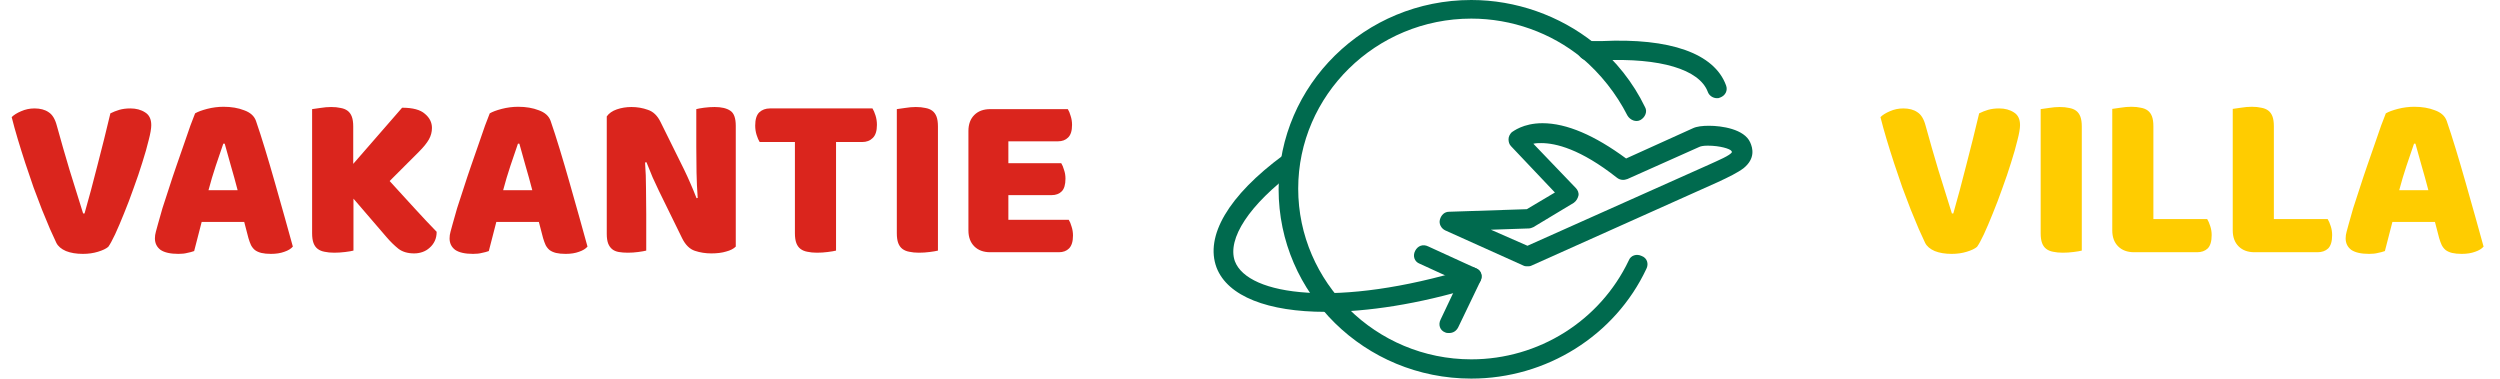 <svg width="383" height="58" viewBox="0 0 383 58" fill="none" xmlns="http://www.w3.org/2000/svg">
<g clip-path="url(#clip0_148_219)">
<path d="M16.586 37.814C16.25 38.102 15.722 38.354 15.002 38.57C14.306 38.786 13.538 38.894 12.698 38.894C11.69 38.894 10.826 38.75 10.106 38.462C9.386 38.15 8.894 37.73 8.63 37.202C8.366 36.65 8.042 35.942 7.658 35.078C7.274 34.19 6.866 33.206 6.434 32.126C6.026 31.046 5.594 29.906 5.138 28.706C4.706 27.482 4.286 26.246 3.878 24.998C3.47 23.75 3.086 22.526 2.726 21.326C2.366 20.126 2.054 18.998 1.79 17.942C2.126 17.606 2.606 17.306 3.23 17.042C3.878 16.754 4.562 16.61 5.282 16.61C6.17 16.61 6.89 16.802 7.442 17.186C8.018 17.546 8.438 18.23 8.702 19.238C9.35 21.59 9.998 23.846 10.646 26.006C11.318 28.142 12.014 30.374 12.734 32.702H12.95C13.598 30.446 14.258 27.986 14.93 25.322C15.626 22.658 16.286 20.006 16.91 17.366C17.342 17.15 17.798 16.97 18.278 16.826C18.782 16.682 19.346 16.61 19.97 16.61C20.858 16.61 21.614 16.814 22.238 17.222C22.862 17.606 23.174 18.254 23.174 19.166C23.174 19.694 23.042 20.462 22.778 21.47C22.538 22.478 22.214 23.618 21.806 24.89C21.422 26.138 20.978 27.446 20.474 28.814C19.994 30.182 19.502 31.478 18.998 32.702C18.518 33.902 18.062 34.97 17.63 35.906C17.198 36.818 16.85 37.454 16.586 37.814ZM29.889 17.366C30.297 17.126 30.909 16.898 31.725 16.682C32.565 16.466 33.405 16.358 34.245 16.358C35.445 16.358 36.501 16.538 37.413 16.898C38.349 17.234 38.949 17.774 39.213 18.518C39.645 19.766 40.113 21.218 40.617 22.874C41.121 24.53 41.625 26.246 42.129 28.022C42.633 29.774 43.125 31.514 43.605 33.242C44.085 34.946 44.505 36.458 44.865 37.778C44.577 38.114 44.145 38.378 43.569 38.57C42.993 38.786 42.309 38.894 41.517 38.894C40.941 38.894 40.449 38.846 40.041 38.75C39.657 38.654 39.333 38.51 39.069 38.318C38.829 38.126 38.625 37.874 38.457 37.562C38.313 37.25 38.181 36.89 38.061 36.482L37.413 33.998H30.897C30.705 34.718 30.513 35.462 30.321 36.23C30.129 36.998 29.937 37.742 29.745 38.462C29.409 38.582 29.049 38.678 28.665 38.75C28.305 38.846 27.861 38.894 27.333 38.894C26.109 38.894 25.197 38.69 24.597 38.282C24.021 37.85 23.733 37.262 23.733 36.518C23.733 36.182 23.781 35.846 23.877 35.51C23.973 35.174 24.081 34.778 24.201 34.322C24.369 33.674 24.597 32.87 24.885 31.91C25.197 30.95 25.533 29.918 25.893 28.814C26.253 27.686 26.637 26.534 27.045 25.358C27.453 24.182 27.837 23.078 28.197 22.046C28.557 20.99 28.881 20.054 29.169 19.238C29.481 18.422 29.721 17.798 29.889 17.366ZM34.209 22.01C33.873 23.018 33.489 24.146 33.057 25.394C32.649 26.618 32.277 27.866 31.941 29.138H36.405C36.069 27.842 35.721 26.582 35.361 25.358C35.025 24.11 34.713 22.994 34.425 22.01H34.209ZM54.151 30.434V38.39C53.887 38.462 53.467 38.534 52.891 38.606C52.315 38.678 51.751 38.714 51.199 38.714C50.647 38.714 50.155 38.666 49.723 38.57C49.315 38.498 48.967 38.354 48.679 38.138C48.391 37.922 48.175 37.622 48.031 37.238C47.887 36.854 47.815 36.35 47.815 35.726V16.718C48.079 16.67 48.499 16.61 49.075 16.538C49.651 16.442 50.203 16.394 50.731 16.394C51.283 16.394 51.763 16.442 52.171 16.538C52.603 16.61 52.963 16.754 53.251 16.97C53.539 17.186 53.755 17.486 53.899 17.87C54.043 18.254 54.115 18.758 54.115 19.382V25.106L61.603 16.502C63.235 16.502 64.399 16.814 65.095 17.438C65.815 18.038 66.175 18.758 66.175 19.598C66.175 20.222 66.019 20.81 65.707 21.362C65.395 21.914 64.891 22.538 64.195 23.234L59.695 27.734C60.295 28.406 60.919 29.09 61.567 29.786C62.215 30.482 62.851 31.178 63.475 31.874C64.099 32.546 64.699 33.194 65.275 33.818C65.875 34.442 66.415 35.006 66.895 35.51C66.895 36.038 66.799 36.506 66.607 36.914C66.415 37.322 66.151 37.67 65.815 37.958C65.503 38.246 65.143 38.462 64.735 38.606C64.327 38.75 63.895 38.822 63.439 38.822C62.455 38.822 61.651 38.582 61.027 38.102C60.403 37.598 59.803 37.01 59.227 36.338L54.151 30.434ZM75.029 17.366C75.438 17.126 76.049 16.898 76.865 16.682C77.706 16.466 78.546 16.358 79.385 16.358C80.585 16.358 81.641 16.538 82.553 16.898C83.49 17.234 84.09 17.774 84.353 18.518C84.785 19.766 85.254 21.218 85.757 22.874C86.261 24.53 86.766 26.246 87.269 28.022C87.773 29.774 88.266 31.514 88.746 33.242C89.225 34.946 89.645 36.458 90.005 37.778C89.718 38.114 89.285 38.378 88.71 38.57C88.133 38.786 87.45 38.894 86.657 38.894C86.082 38.894 85.59 38.846 85.181 38.75C84.797 38.654 84.474 38.51 84.21 38.318C83.969 38.126 83.766 37.874 83.597 37.562C83.454 37.25 83.322 36.89 83.201 36.482L82.553 33.998H76.037C75.846 34.718 75.653 35.462 75.462 36.23C75.269 36.998 75.078 37.742 74.885 38.462C74.549 38.582 74.189 38.678 73.805 38.75C73.445 38.846 73.001 38.894 72.474 38.894C71.249 38.894 70.338 38.69 69.737 38.282C69.162 37.85 68.874 37.262 68.874 36.518C68.874 36.182 68.921 35.846 69.017 35.51C69.114 35.174 69.222 34.778 69.341 34.322C69.51 33.674 69.737 32.87 70.025 31.91C70.338 30.95 70.674 29.918 71.034 28.814C71.394 27.686 71.778 26.534 72.186 25.358C72.594 24.182 72.978 23.078 73.338 22.046C73.698 20.99 74.022 20.054 74.309 19.238C74.621 18.422 74.862 17.798 75.029 17.366ZM79.35 22.01C79.013 23.018 78.629 24.146 78.198 25.394C77.79 26.618 77.418 27.866 77.082 29.138H81.546C81.21 27.842 80.862 26.582 80.501 25.358C80.165 24.11 79.853 22.994 79.566 22.01H79.35ZM112.72 37.778C112.384 38.114 111.892 38.366 111.244 38.534C110.62 38.726 109.864 38.822 108.976 38.822C108.088 38.822 107.248 38.69 106.456 38.426C105.664 38.162 105.016 37.526 104.512 36.518L100.948 29.246C100.588 28.502 100.264 27.806 99.976 27.158C99.688 26.486 99.376 25.718 99.04 24.854L98.824 24.89C98.92 26.186 98.968 27.506 98.968 28.85C98.992 30.194 99.004 31.514 99.004 32.81V38.39C98.74 38.462 98.332 38.534 97.78 38.606C97.252 38.678 96.724 38.714 96.196 38.714C95.668 38.714 95.2 38.678 94.792 38.606C94.384 38.534 94.048 38.39 93.784 38.174C93.52 37.958 93.316 37.67 93.172 37.31C93.028 36.926 92.956 36.434 92.956 35.834V17.834C93.292 17.354 93.808 16.994 94.504 16.754C95.2 16.514 95.944 16.394 96.736 16.394C97.624 16.394 98.464 16.538 99.256 16.826C100.072 17.09 100.72 17.714 101.2 18.698L104.8 25.97C105.16 26.714 105.484 27.422 105.772 28.094C106.06 28.742 106.372 29.498 106.708 30.362L106.888 30.326C106.792 29.03 106.732 27.734 106.708 26.438C106.684 25.142 106.672 23.846 106.672 22.55V16.718C106.936 16.646 107.332 16.574 107.86 16.502C108.412 16.43 108.952 16.394 109.48 16.394C110.536 16.394 111.34 16.586 111.892 16.97C112.444 17.33 112.72 18.098 112.72 19.274V37.778ZM116.381 21.758C116.213 21.494 116.057 21.134 115.913 20.678C115.769 20.222 115.697 19.742 115.697 19.238C115.697 18.302 115.901 17.63 116.309 17.222C116.741 16.814 117.293 16.61 117.965 16.61H133.661C133.829 16.874 133.985 17.234 134.129 17.69C134.273 18.146 134.345 18.626 134.345 19.13C134.345 20.066 134.129 20.738 133.697 21.146C133.289 21.554 132.749 21.758 132.077 21.758H128.081V38.39C127.817 38.462 127.397 38.534 126.821 38.606C126.269 38.678 125.717 38.714 125.165 38.714C124.613 38.714 124.121 38.666 123.689 38.57C123.281 38.498 122.933 38.354 122.645 38.138C122.357 37.922 122.141 37.622 121.997 37.238C121.853 36.854 121.781 36.35 121.781 35.726V21.758H116.381ZM143.693 38.39C143.429 38.462 143.009 38.534 142.433 38.606C141.881 38.678 141.329 38.714 140.777 38.714C140.225 38.714 139.733 38.666 139.301 38.57C138.893 38.498 138.545 38.354 138.257 38.138C137.969 37.922 137.753 37.622 137.609 37.238C137.465 36.854 137.393 36.35 137.393 35.726V16.718C137.657 16.67 138.077 16.61 138.653 16.538C139.229 16.442 139.781 16.394 140.309 16.394C140.861 16.394 141.341 16.442 141.749 16.538C142.181 16.61 142.541 16.754 142.829 16.97C143.117 17.186 143.333 17.486 143.477 17.87C143.621 18.254 143.693 18.758 143.693 19.382V38.39ZM148.362 20.066C148.362 19.034 148.662 18.218 149.262 17.618C149.862 17.018 150.678 16.718 151.71 16.718H163.59C163.758 16.982 163.902 17.33 164.022 17.762C164.166 18.194 164.238 18.65 164.238 19.13C164.238 20.042 164.034 20.69 163.626 21.074C163.242 21.458 162.726 21.65 162.078 21.65H154.482V24.998H162.582C162.75 25.262 162.894 25.61 163.014 26.042C163.158 26.45 163.23 26.894 163.23 27.374C163.23 28.286 163.038 28.934 162.654 29.318C162.27 29.702 161.754 29.894 161.106 29.894H154.482V33.674H163.734C163.902 33.938 164.046 34.286 164.166 34.718C164.31 35.15 164.382 35.606 164.382 36.086C164.382 36.998 164.178 37.658 163.77 38.066C163.386 38.45 162.87 38.642 162.222 38.642H151.71C150.678 38.642 149.862 38.342 149.262 37.742C148.662 37.142 148.362 36.326 148.362 35.294V20.066Z" fill="#DA251D"/>
<path d="M225.403 58C209.092 58 195.883 45.024 195.883 29C195.883 12.976 209.092 0 225.403 0C232.208 0 238.912 2.359 244.216 6.586C247.518 9.241 250.22 12.681 252.021 16.417C252.422 17.105 252.021 17.99 251.321 18.383C250.621 18.776 249.72 18.383 249.32 17.695C247.618 14.352 245.217 11.305 242.315 8.847C237.612 5.014 231.607 2.851 225.403 2.851C210.793 2.851 198.885 14.549 198.885 28.902C198.885 43.254 210.793 55.051 225.403 55.051C235.71 55.051 245.117 49.153 249.52 39.912C249.82 39.125 250.721 38.831 251.521 39.224C252.322 39.519 252.622 40.403 252.222 41.19C247.418 51.414 236.911 58 225.403 58Z" fill="#006A4E"/>
<path d="M203.088 47.776C194.282 47.776 188.077 45.417 186.376 40.993C184.575 36.176 188.177 29.983 196.583 23.79C197.284 23.298 198.184 23.397 198.685 24.085C199.185 24.773 199.085 25.658 198.384 26.149C191.38 31.359 187.977 36.569 189.178 40.01C191.18 45.319 204.989 47.187 224.803 41.19C225.603 40.993 226.404 41.386 226.704 42.173C226.904 42.959 226.504 43.746 225.703 44.041C217.298 46.597 209.492 47.776 203.088 47.776Z" fill="#006A4E"/>
<path d="M263.029 15.041C262.429 15.041 261.828 14.648 261.628 14.058C260.327 10.617 254.323 8.847 245.517 9.241H243.215C242.415 9.241 241.714 8.553 241.714 7.766C241.714 6.98 242.415 6.292 243.215 6.292H245.417C255.824 5.8 262.629 8.159 264.43 13.075C264.73 13.861 264.33 14.648 263.529 14.942C263.329 15.041 263.229 15.041 263.029 15.041Z" fill="#006A4E"/>
<path d="M225.403 43.844C225.203 43.844 225.003 43.844 224.803 43.746L217.498 40.403C216.697 40.108 216.397 39.224 216.797 38.437C217.197 37.651 217.998 37.356 218.799 37.749L226.104 41.092C226.904 41.386 227.204 42.271 226.804 43.058C226.504 43.549 226.004 43.844 225.403 43.844Z" fill="#006A4E"/>
<path d="M222.001 51.02C221.801 51.02 221.6 51.02 221.4 50.922C220.6 50.627 220.3 49.742 220.7 48.956L224.102 41.78C224.502 40.993 225.303 40.698 226.104 41.092C226.904 41.386 227.204 42.271 226.804 43.058L223.402 50.136C223.102 50.725 222.601 51.02 222.001 51.02Z" fill="#006A4E"/>
<path d="M234.009 40.797C233.809 40.797 233.609 40.797 233.409 40.698L221.4 35.291C220.8 34.997 220.4 34.309 220.6 33.62C220.8 32.932 221.3 32.441 222.001 32.441L233.909 32.047L238.212 29.491L231.507 22.414C231.207 22.119 231.107 21.725 231.107 21.332C231.107 20.939 231.307 20.546 231.607 20.251C231.808 20.152 233.309 18.875 236.311 18.875C240.013 18.875 244.316 20.742 249.119 24.281L259.327 19.661C259.927 19.366 260.828 19.268 261.828 19.268C263.73 19.268 267.232 19.759 268.133 21.824C268.533 22.709 268.933 24.281 267.132 25.756C266.231 26.444 264.83 27.132 263.129 27.919L234.609 40.698C234.409 40.797 234.209 40.797 234.009 40.797ZM228.405 35.193L234.009 37.651L261.728 25.264C263.229 24.576 265.131 23.79 265.331 23.298C265.331 23.298 265.331 23.2 265.231 23.102C265.03 22.807 263.529 22.315 261.628 22.315C260.928 22.315 260.527 22.414 260.327 22.512L249.32 27.427C248.819 27.624 248.219 27.624 247.719 27.23C242.115 22.807 238.312 21.922 236.111 21.922C235.71 21.922 235.31 21.922 234.91 22.02L241.414 28.803C241.714 29.098 241.915 29.59 241.814 29.983C241.714 30.376 241.514 30.77 241.114 31.064L234.91 34.8C234.71 34.898 234.409 34.997 234.209 34.997L228.405 35.193Z" fill="#006A4E"/>
<path d="M302.882 37.814C302.546 38.102 302.018 38.354 301.298 38.57C300.602 38.786 299.834 38.894 298.994 38.894C297.986 38.894 297.122 38.75 296.402 38.462C295.682 38.15 295.19 37.73 294.926 37.202C294.662 36.65 294.338 35.942 293.954 35.078C293.57 34.19 293.162 33.206 292.73 32.126C292.322 31.046 291.89 29.906 291.434 28.706C291.002 27.482 290.582 26.246 290.174 24.998C289.766 23.75 289.382 22.526 289.022 21.326C288.662 20.126 288.35 18.998 288.086 17.942C288.422 17.606 288.902 17.306 289.526 17.042C290.174 16.754 290.858 16.61 291.578 16.61C292.466 16.61 293.186 16.802 293.738 17.186C294.314 17.546 294.734 18.23 294.998 19.238C295.646 21.59 296.294 23.846 296.942 26.006C297.614 28.142 298.31 30.374 299.03 32.702H299.246C299.894 30.446 300.554 27.986 301.226 25.322C301.922 22.658 302.582 20.006 303.206 17.366C303.638 17.15 304.094 16.97 304.574 16.826C305.078 16.682 305.642 16.61 306.266 16.61C307.154 16.61 307.91 16.814 308.534 17.222C309.158 17.606 309.47 18.254 309.47 19.166C309.47 19.694 309.338 20.462 309.074 21.47C308.834 22.478 308.51 23.618 308.102 24.89C307.718 26.138 307.274 27.446 306.77 28.814C306.29 30.182 305.798 31.478 305.294 32.702C304.814 33.902 304.358 34.97 303.926 35.906C303.494 36.818 303.146 37.454 302.882 37.814ZM318.93 38.39C318.666 38.462 318.246 38.534 317.67 38.606C317.118 38.678 316.566 38.714 316.014 38.714C315.462 38.714 314.97 38.666 314.538 38.57C314.13 38.498 313.782 38.354 313.494 38.138C313.206 37.922 312.99 37.622 312.846 37.238C312.702 36.854 312.63 36.35 312.63 35.726V16.718C312.894 16.67 313.314 16.61 313.89 16.538C314.466 16.442 315.018 16.394 315.546 16.394C316.098 16.394 316.578 16.442 316.986 16.538C317.418 16.61 317.778 16.754 318.066 16.97C318.354 17.186 318.57 17.486 318.714 17.87C318.858 18.254 318.93 18.758 318.93 19.382V38.39ZM326.947 38.642C325.915 38.642 325.099 38.342 324.499 37.742C323.899 37.142 323.599 36.326 323.599 35.294V16.682C323.863 16.634 324.283 16.574 324.859 16.502C325.435 16.406 325.987 16.358 326.515 16.358C327.067 16.358 327.547 16.406 327.955 16.502C328.387 16.574 328.747 16.718 329.035 16.934C329.323 17.15 329.539 17.45 329.683 17.834C329.827 18.218 329.899 18.722 329.899 19.346V33.566H338.143C338.311 33.83 338.467 34.19 338.611 34.646C338.755 35.078 338.827 35.534 338.827 36.014C338.827 36.974 338.623 37.658 338.215 38.066C337.807 38.45 337.267 38.642 336.595 38.642H326.947ZM345.404 38.642C344.372 38.642 343.556 38.342 342.956 37.742C342.356 37.142 342.056 36.326 342.056 35.294V16.682C342.32 16.634 342.74 16.574 343.316 16.502C343.892 16.406 344.444 16.358 344.972 16.358C345.524 16.358 346.004 16.406 346.412 16.502C346.844 16.574 347.204 16.718 347.492 16.934C347.78 17.15 347.996 17.45 348.14 17.834C348.284 18.218 348.356 18.722 348.356 19.346V33.566H356.6C356.768 33.83 356.924 34.19 357.068 34.646C357.212 35.078 357.284 35.534 357.284 36.014C357.284 36.974 357.08 37.658 356.672 38.066C356.264 38.45 355.724 38.642 355.052 38.642H345.404ZM365.509 17.366C365.917 17.126 366.529 16.898 367.345 16.682C368.185 16.466 369.025 16.358 369.865 16.358C371.065 16.358 372.121 16.538 373.033 16.898C373.969 17.234 374.569 17.774 374.833 18.518C375.265 19.766 375.733 21.218 376.237 22.874C376.741 24.53 377.245 26.246 377.749 28.022C378.253 29.774 378.745 31.514 379.225 33.242C379.705 34.946 380.125 36.458 380.485 37.778C380.197 38.114 379.765 38.378 379.189 38.57C378.613 38.786 377.929 38.894 377.137 38.894C376.561 38.894 376.069 38.846 375.661 38.75C375.277 38.654 374.953 38.51 374.689 38.318C374.449 38.126 374.245 37.874 374.077 37.562C373.933 37.25 373.801 36.89 373.681 36.482L373.033 33.998H366.517C366.325 34.718 366.133 35.462 365.941 36.23C365.749 36.998 365.557 37.742 365.365 38.462C365.029 38.582 364.669 38.678 364.285 38.75C363.925 38.846 363.481 38.894 362.953 38.894C361.729 38.894 360.817 38.69 360.217 38.282C359.641 37.85 359.353 37.262 359.353 36.518C359.353 36.182 359.401 35.846 359.497 35.51C359.593 35.174 359.701 34.778 359.821 34.322C359.989 33.674 360.217 32.87 360.505 31.91C360.817 30.95 361.153 29.918 361.513 28.814C361.873 27.686 362.257 26.534 362.665 25.358C363.073 24.182 363.457 23.078 363.817 22.046C364.177 20.99 364.501 20.054 364.789 19.238C365.101 18.422 365.341 17.798 365.509 17.366ZM369.829 22.01C369.493 23.018 369.109 24.146 368.677 25.394C368.269 26.618 367.897 27.866 367.561 29.138H372.025C371.689 27.842 371.341 26.582 370.981 25.358C370.645 24.11 370.333 22.994 370.045 22.01H369.829Z" fill="#FFCC00"/>
</g>
<defs>
<clipPath id="clip0_148_219">
<rect width="382.57" height="58" fill="white"/>
</clipPath>
</defs>
</svg>
